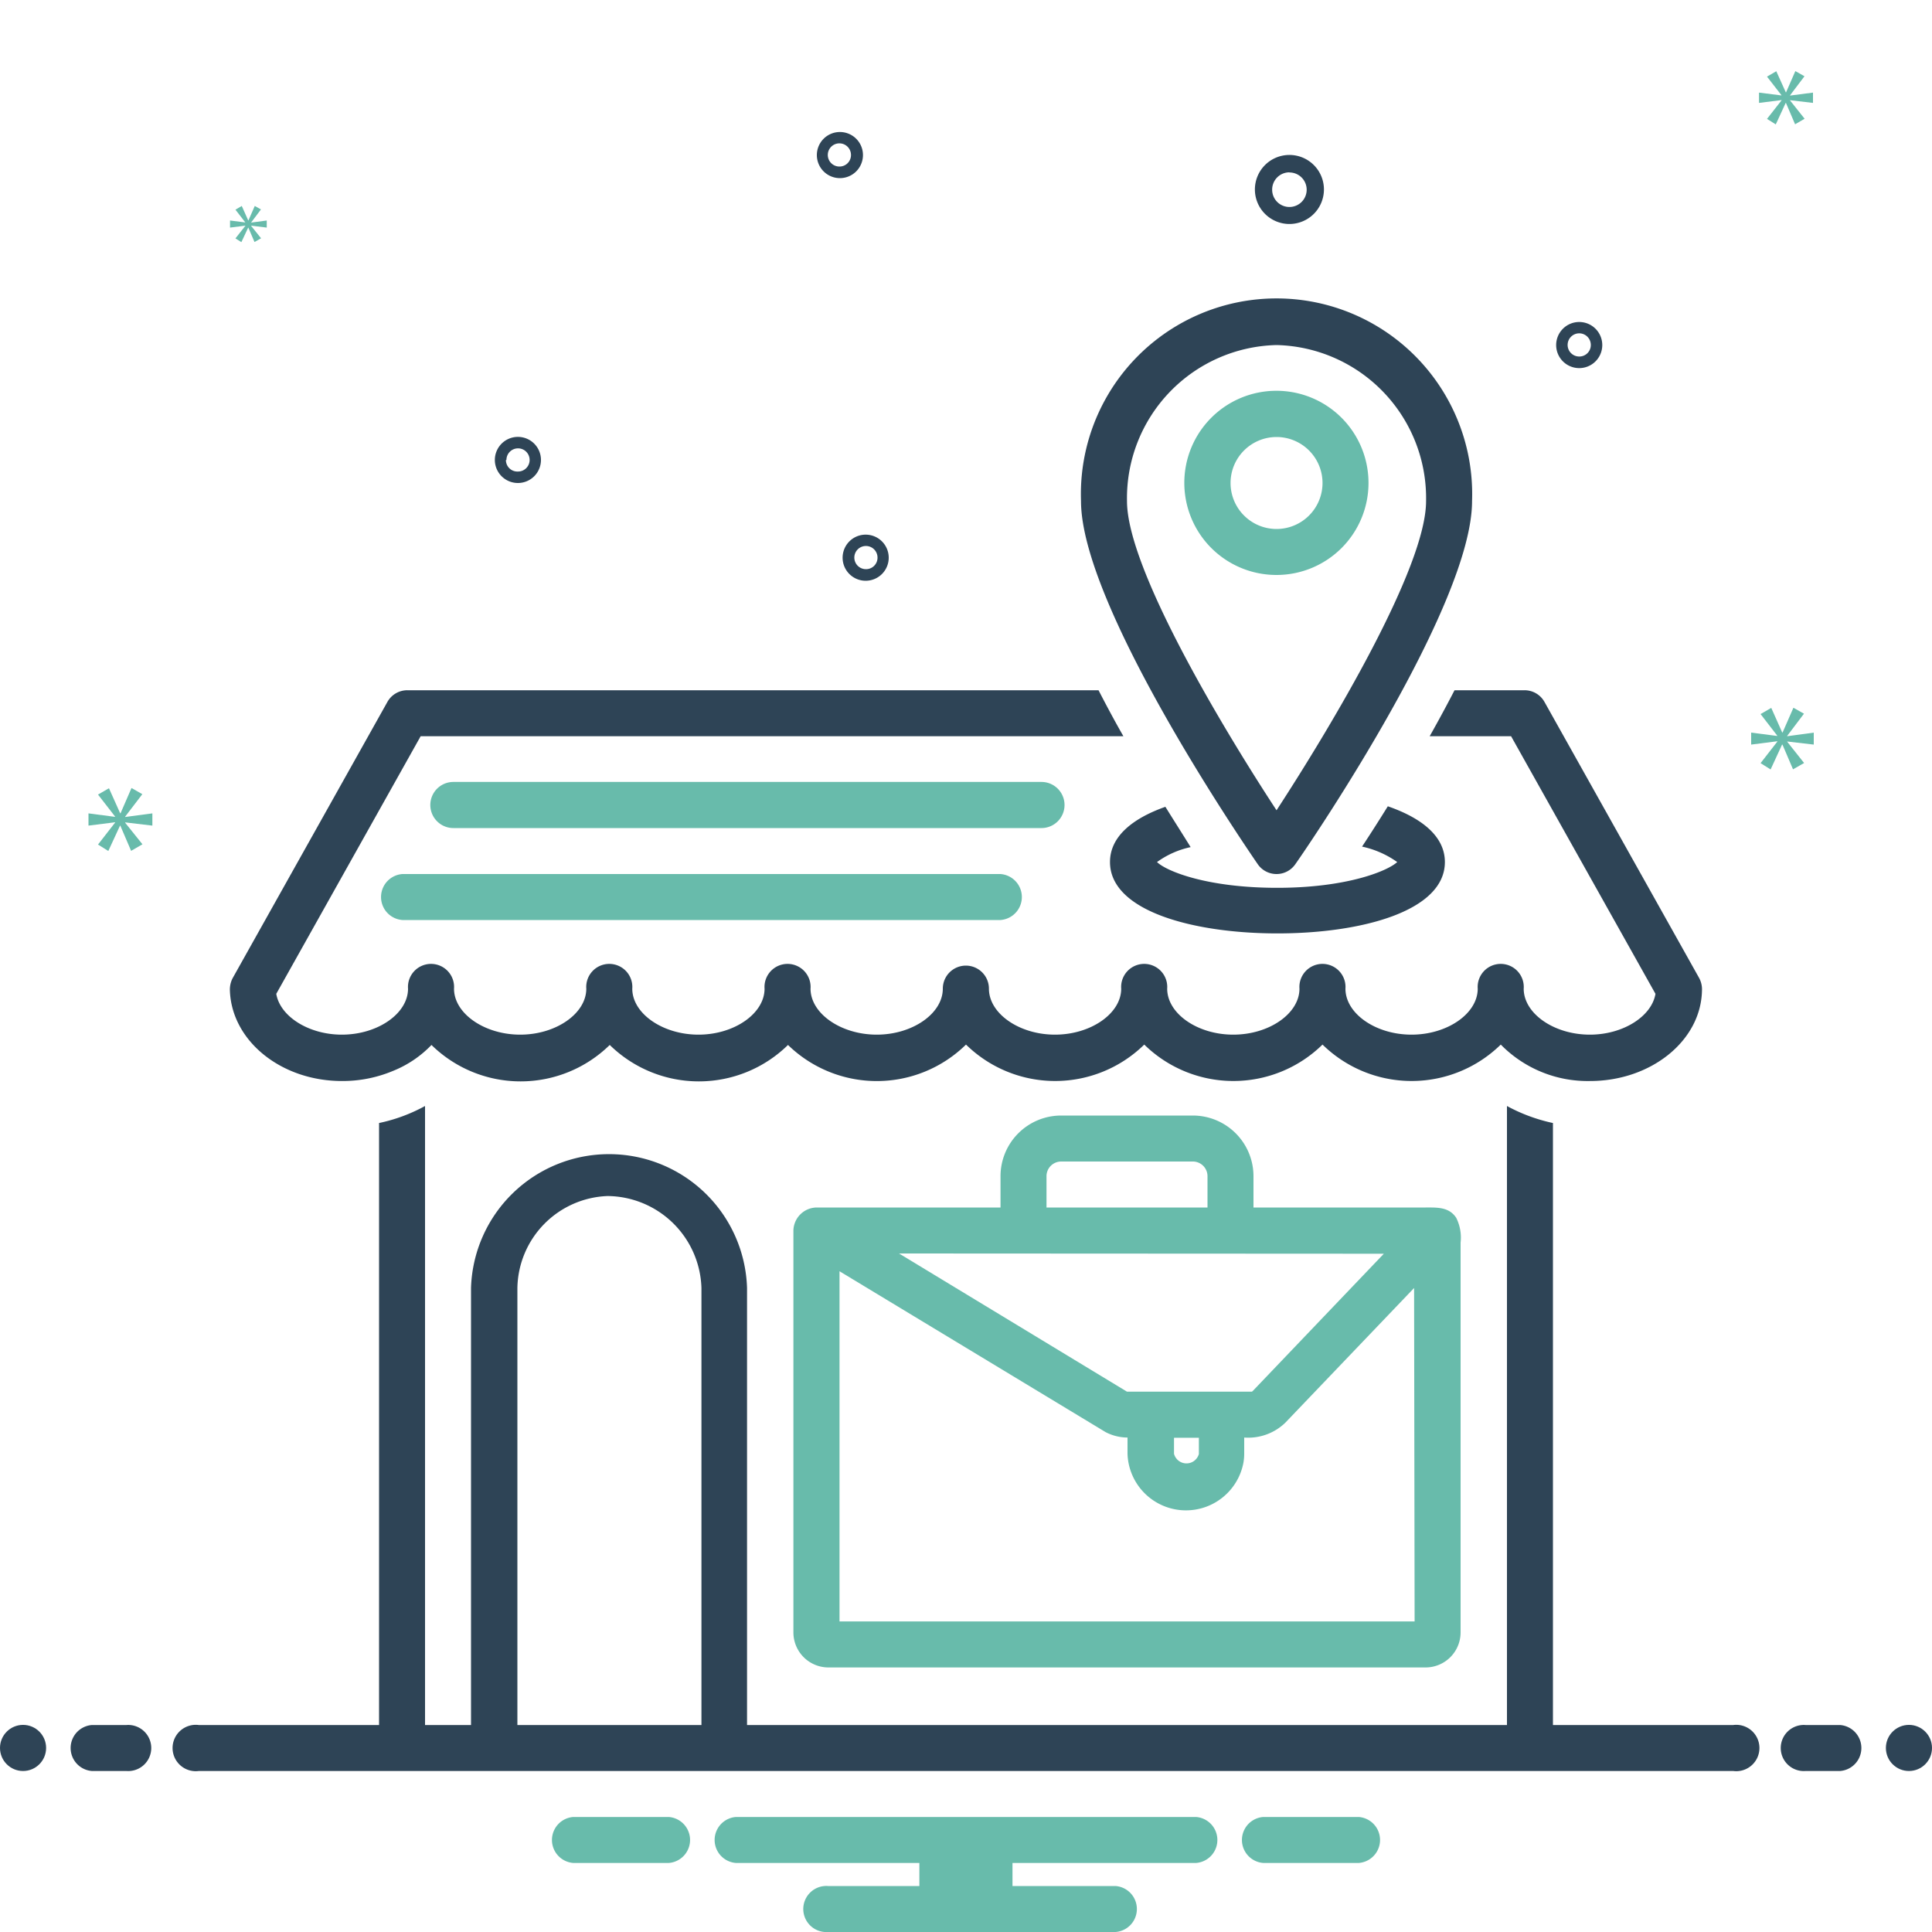 <svg viewBox="0 0 150 150" xmlns="http://www.w3.org/2000/svg"><path d="m100.11 17.39a2.68 2.68 0 1 0 -2.68-2.67 2.68 2.68 0 0 0 2.68 2.67zm0-4a1.34 1.34 0 1 1 -1.34 1.34 1.34 1.34 0 0 1 1.34-1.35z" fill="#2e4456"/><path d="m65.18 10.25a1.79 1.79 0 1 0 1.82 1.75 1.79 1.79 0 0 0 -1.82-1.75zm0 2.68a.9.9 0 1 1 .89-.89.89.89 0 0 1 -.89.89z" fill="#2e4456"/><path d="m67.24 41.51a1.79 1.79 0 1 0 1.76 1.79 1.79 1.79 0 0 0 -1.76-1.79zm0 2.68a.9.9 0 1 1 .89-.89.89.89 0 0 1 -.89.89z" fill="#2e4456"/><path d="m122.62 25a1.79 1.79 0 1 0 1.78 1.79 1.79 1.79 0 0 0 -1.78-1.79zm0 2.68a.9.9 0 1 1 .89-.89.89.89 0 0 1 -.89.89z" fill="#2e4456"/><path d="m42 35.71a1.79 1.79 0 1 0 -1.79 1.79 1.79 1.79 0 0 0 1.79-1.79zm-2.68 0a.9.9 0 1 1 .89.9.89.89 0 0 1 -.93-.9z" fill="#2e4456"/><path d="m9.72 63.4 1.33-1.74-.84-.48-.85 1.96h-.03l-.87-1.94-.85.49 1.32 1.7v.03l-2.06-.27v.95l2.07-.26v.02l-1.33 1.71.8.5.91-1.97h.02l.84 1.96.88-.51-1.34-1.67v-.03l2.11.25v-.95l-2.11.28z" fill="#68bbab"/><path d="m19.05 17.53-.77.98.46.29.53-1.13h.01l.48 1.12.51-.29-.77-.96v-.02l1.21.15v-.55l-1.21.16v-.01l.76-1.01-.48-.27-.49 1.12h-.02l-.5-1.12-.49.29.76.98v.01l-1.18-.15v.55l1.19-.15z" fill="#68bbab"/><path d="m140.82 57.81v-.93l-2.06.28v-.03l1.3-1.72-.82-.46-.84 1.92h-.03l-.85-1.91-.83.48 1.29 1.67v.03l-2.02-.26v.93l2.03-.26v.03l-1.3 1.67.78.49.89-1.93h.03l.82 1.92.86-.49-1.31-1.65v-.02z" fill="#68bbab"/><path d="m138.98 7.4 1.12-1.48-.71-.4-.72 1.65h-.02l-.74-1.64-.72.42 1.12 1.44v.02l-1.74-.22v.8l1.75-.22v.02l-1.13 1.44.68.43.77-1.67h.02l.71 1.66.74-.43-1.13-1.42v-.02l1.78.21v-.8l-1.78.23z" fill="#68bbab"/><circle cx="1.79" cy="135.71" fill="#2e4456" r="1.79"/><path d="m9.82 133.93h-2.68a1.79 1.79 0 0 0 0 3.57h2.68a1.79 1.79 0 1 0 0-3.57z" fill="#2e4456"/><path d="m142.86 133.93h-2.68a1.79 1.79 0 1 0 0 3.57h2.68a1.79 1.79 0 0 0 0-3.57z" fill="#2e4456"/><circle cx="148.21" cy="135.71" fill="#2e4456" r="1.79"/><g fill="#68bbab"><path d="m105.49 141.07h-7.41a1.79 1.79 0 0 0 0 3.57h7.41a1.79 1.79 0 0 0 0-3.57z"/><path d="m51.92 141.07h-7.41a1.79 1.79 0 0 0 0 3.57h7.41a1.79 1.79 0 0 0 0-3.57z"/><path d="m92.86 141.07h-35.72a1.79 1.79 0 0 0 0 3.57h14.24v1.79h-7.09a1.79 1.79 0 1 0 0 3.57h22.32a1.79 1.79 0 0 0 0-3.57h-8v-1.79h14.25a1.79 1.79 0 0 0 0-3.57z"/><path d="m82.65 62.5a1.79 1.79 0 0 0 -1.78-1.79h-45.67a1.79 1.79 0 0 0 0 3.58h45.67a1.79 1.79 0 0 0 1.78-1.79z"/><path d="m31.24 67.86a1.79 1.79 0 0 0 0 3.57h46.44a1.79 1.79 0 0 0 0-3.57z"/><path d="m92.62 86.61h-10.24a4.71 4.71 0 0 0 -4.7 4.7v2.44h-14.29a1.83 1.83 0 0 0 -1.79 1.79v31.21a2.72 2.72 0 0 0 2.72 2.71h46.36a2.72 2.72 0 0 0 2.72-2.71v-30.28a3.42 3.42 0 0 0 -.34-1.92c-.56-.85-1.48-.8-2.38-.8h-13.36v-2.44a4.71 4.71 0 0 0 -4.7-4.7zm-11.37 4.7a1.14 1.14 0 0 1 1.13-1.13h10.24a1.14 1.14 0 0 1 1.13 1.13v2.44h-12.5zm28.58 34.58h-44.65v-27.19l20.66 12.49a3.72 3.72 0 0 0 1.7.42v1.26a4.54 4.54 0 0 0 9 .69 4 4 0 0 0 .06-.69v-1.26a4.14 4.14 0 0 0 3.19-1.15l10-10.46zm-18.68-13v-1.26h1.93v1.26a1 1 0 0 1 -1.93-.02zm16.29-15.55-10.18 10.66s-.05.05-.08.05h-9.68l-17.7-10.73z"/></g><path d="m90.48 62.64c-2.57.91-4.3 2.32-4.3 4.29 0 3.83 6.53 5.54 13 5.54s13-1.71 13-5.54c0-2-1.8-3.42-4.43-4.33-.69 1.11-1.36 2.16-2 3.13a7.38 7.38 0 0 1 2.73 1.2c-.76.7-3.92 2-9.32 2s-8.57-1.27-9.33-2a6.91 6.91 0 0 1 2.61-1.16c-.6-.97-1.27-2.02-1.96-3.13z" fill="#2e4456"/><path d="m26.55 83.93a10.13 10.13 0 0 0 4-.8 8.53 8.53 0 0 0 2.95-2 9.88 9.88 0 0 0 13.84 0 9.88 9.88 0 0 0 13.84 0 9.88 9.88 0 0 0 13.82-.03 9.88 9.88 0 0 0 13.84 0 9.88 9.88 0 0 0 13.84 0 9.88 9.88 0 0 0 13.84 0 9.44 9.44 0 0 0 6.93 2.83c4.72 0 8.6-3.11 8.69-7a1.86 1.86 0 0 0 -.22-1l-12-21.42a1.77 1.77 0 0 0 -1.56-.92h-5.43c-.62 1.2-1.27 2.4-1.93 3.57h6.32l11.21 20c-.29 1.75-2.51 3.17-5.09 3.17-2.79 0-5.14-1.64-5.14-3.57a1.79 1.79 0 1 0 -3.57 0c0 1.93-2.35 3.57-5.14 3.57s-5.13-1.64-5.13-3.57a1.79 1.79 0 1 0 -3.57 0c0 1.93-2.35 3.57-5.14 3.57s-5.13-1.64-5.13-3.57a1.79 1.79 0 1 0 -3.57 0c0 1.93-2.36 3.57-5.14 3.57s-5.13-1.64-5.13-3.57a1.79 1.79 0 0 0 -3.58 0c0 1.93-2.35 3.57-5.13 3.57s-5.14-1.64-5.14-3.57a1.79 1.79 0 1 0 -3.57 0c0 1.93-2.35 3.57-5.13 3.57s-5.14-1.64-5.14-3.57a1.79 1.79 0 1 0 -3.57 0c0 1.93-2.35 3.57-5.13 3.57s-5.14-1.64-5.14-3.57a1.79 1.79 0 1 0 -3.57 0c0 1.93-2.35 3.57-5.14 3.57-2.58 0-4.8-1.42-5.09-3.17l11.21-20h54.56c-.67-1.17-1.31-2.37-1.93-3.57h-53.66a1.77 1.77 0 0 0 -1.56.92l-12 21.42a1.92 1.92 0 0 0 -.22 1c.15 3.89 3.98 7 8.7 7z" fill="#2e4456"/><path d="m106.25 37.5a7.15 7.15 0 1 0 -7.14 7.14 7.14 7.14 0 0 0 7.14-7.14zm-7.14 3.57a3.57 3.57 0 1 1 3.57-3.57 3.57 3.57 0 0 1 -3.57 3.57z" fill="#68bbab"/><path d="m99.11 67.86a1.77 1.77 0 0 0 1.47-.78c1.41-2 13.71-20.16 13.71-28.17a15.19 15.19 0 1 0 -30.36 0c0 8 12.31 26.13 13.71 28.17a1.77 1.77 0 0 0 1.47.78zm0-41.07a11.89 11.89 0 0 1 11.61 12.12c0 5.17-7.38 17.51-11.61 24-4.22-6.44-11.61-18.78-11.61-24a11.89 11.89 0 0 1 11.61-12.12z" fill="#2e4456"/><path d="m134.57 133.93h-14v-46.74a13.26 13.26 0 0 1 -3.57-1.32v48.06h-59v-33.93a10.72 10.72 0 0 0 -21.43 0v33.93h-3.57v-48.06a12.93 12.93 0 0 1 -3.57 1.32v46.74h-14a1.8 1.8 0 1 0 0 3.57h119.14a1.8 1.8 0 1 0 0-3.57zm-94.4-33.93a7.27 7.27 0 0 1 7-7.14 7.36 7.36 0 0 1 7.29 7.14v33.93h-14.29z" fill="#2e4456"/></svg>